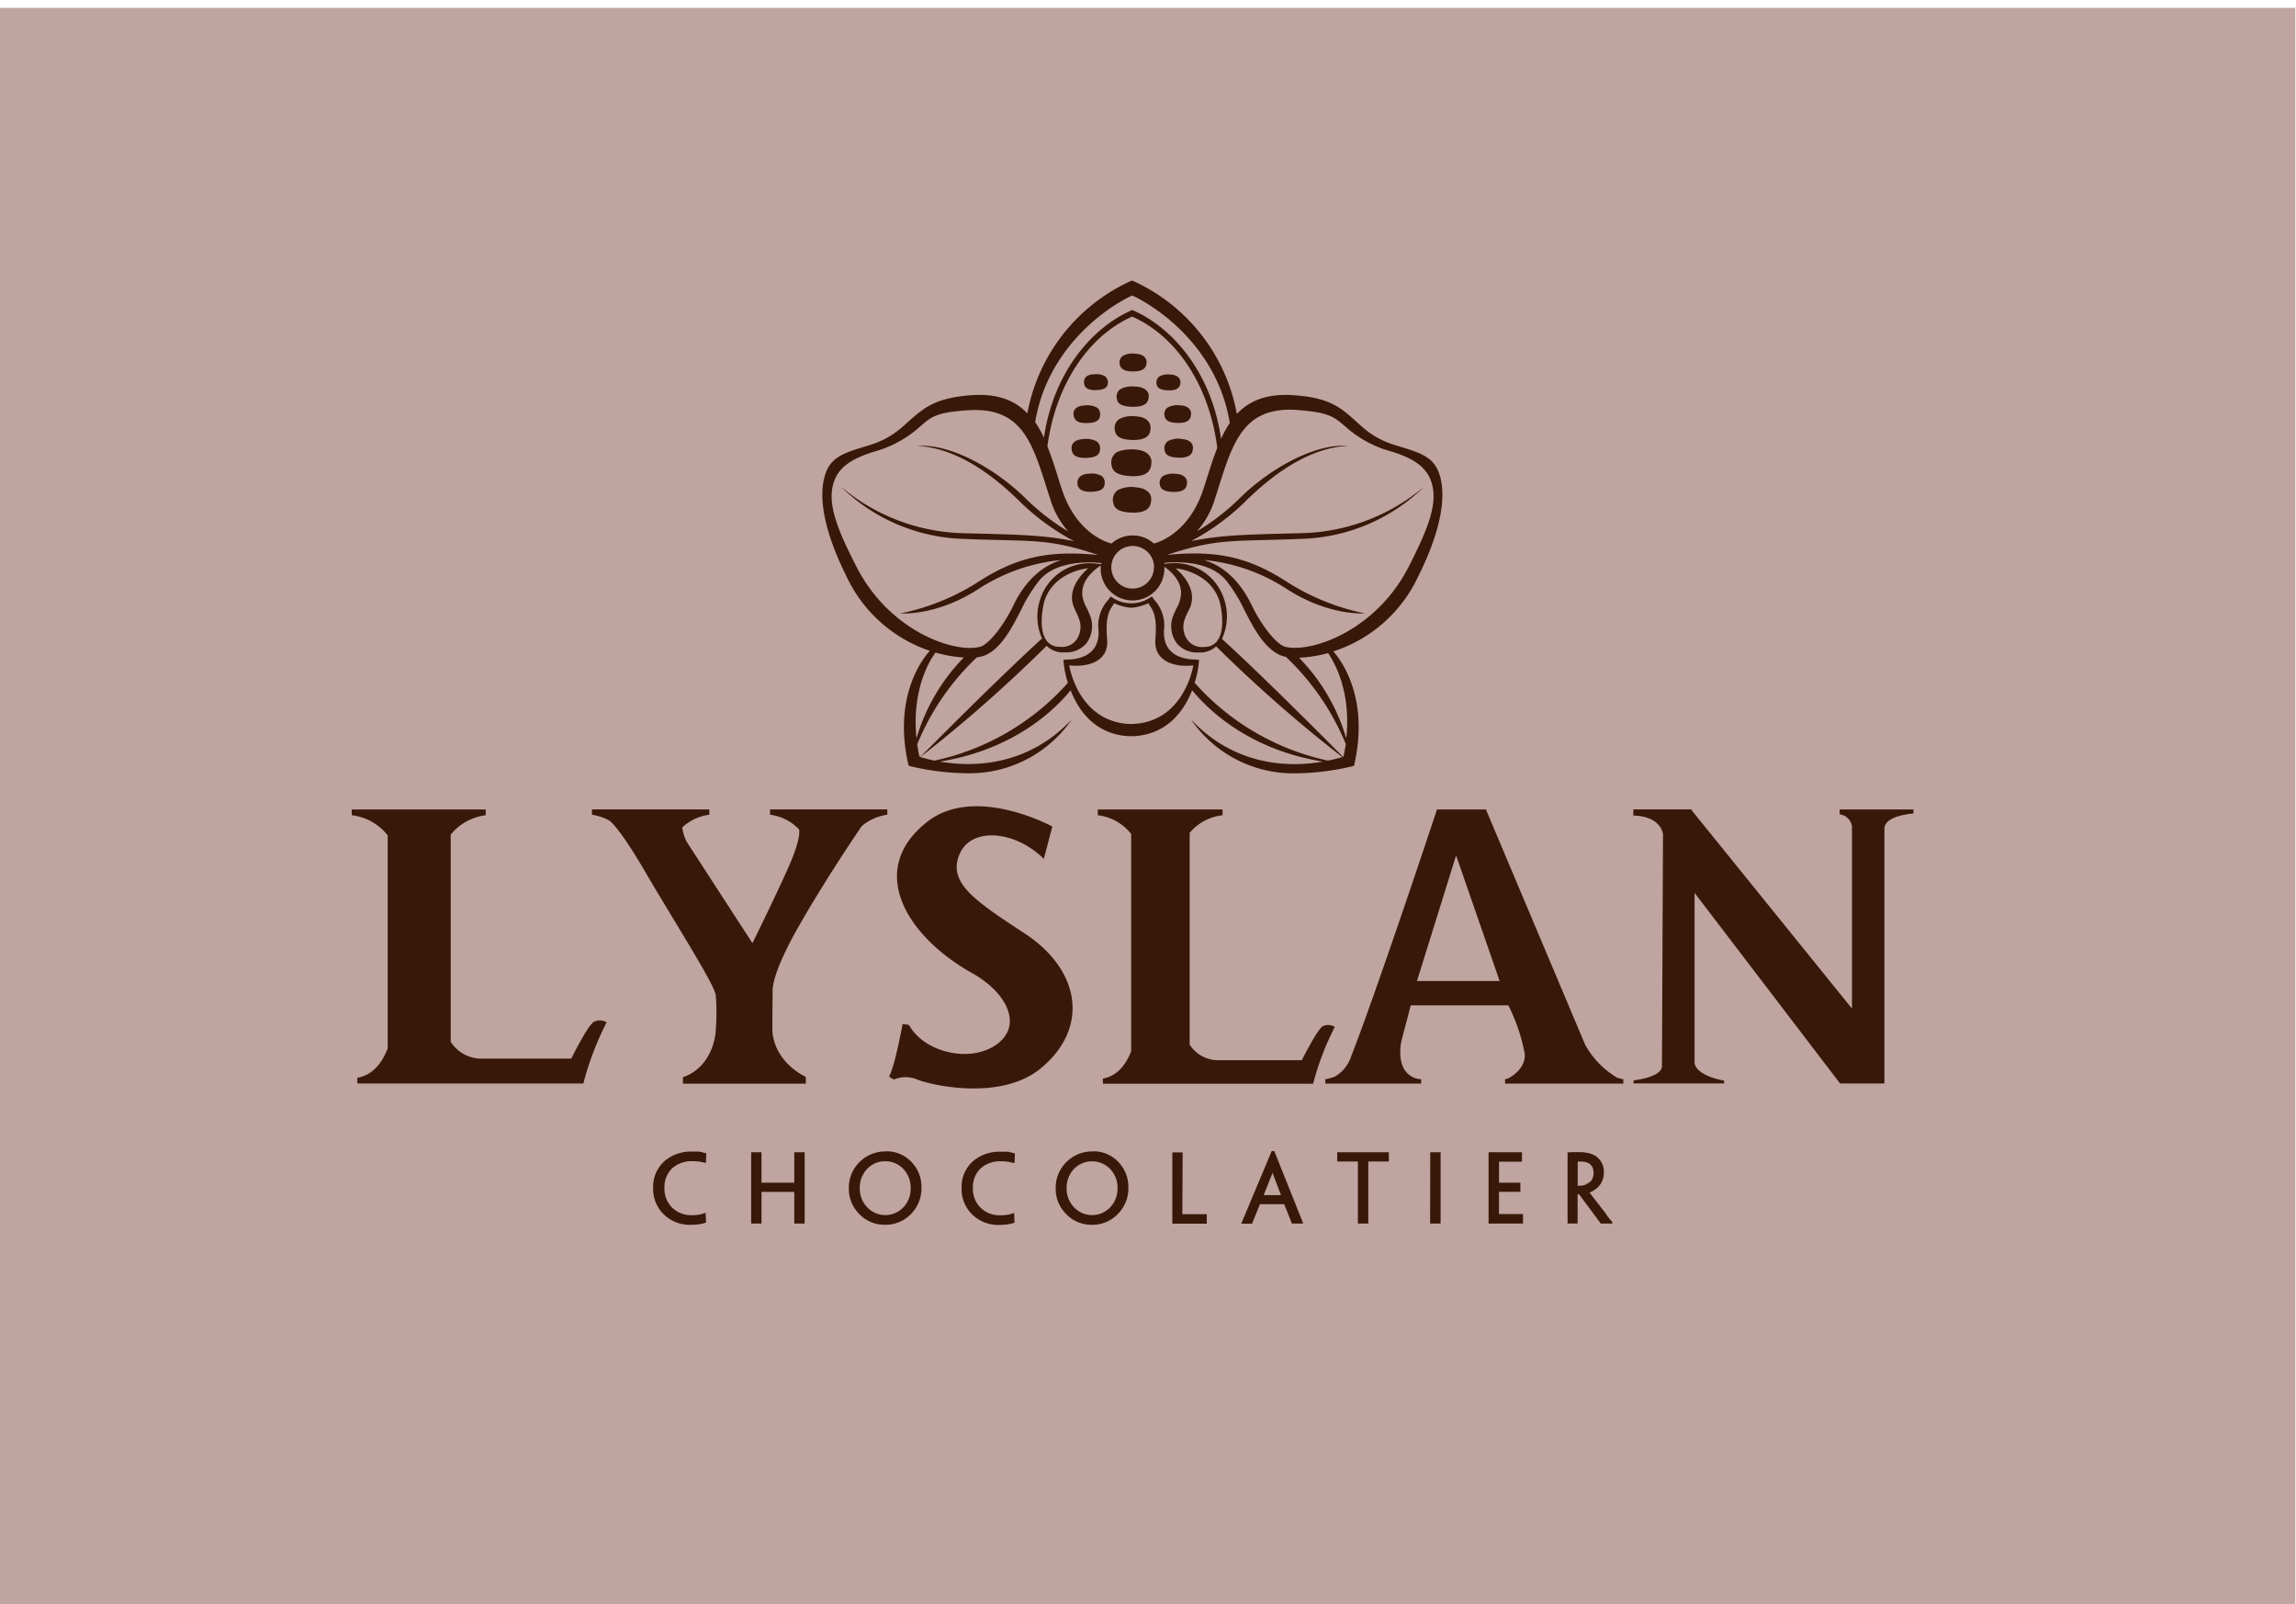 <svg id="Layer_1" data-name="Layer 1" xmlns="http://www.w3.org/2000/svg" viewBox="0 0 400.04 279.43"><defs><style>.cls-1{fill:#bfa4a0;}.cls-2{fill:#381808;}</style></defs><rect class="cls-1" x="-2.5" y="1.37" width="402.42" height="279.09"/><path class="cls-2" d="M197.46,76.64c3,0,3-1.52,3-2.2s-.48-1.84-2.62-1.92a4.75,4.75,0,0,0-2.91.52,1.94,1.94,0,0,0-.7,1.86C194.36,75.49,194.48,76.6,197.46,76.64Zm0-5.78c2.67,0,2.66-1.3,2.69-1.88s-.42-1.57-2.34-1.64a4.37,4.37,0,0,0-2.61.45,1.59,1.59,0,0,0-.63,1.58C194.67,69.88,194.77,70.83,197.45,70.86Zm-8.18,2.83c2.21,0,2.3-.86,2.39-1.3a1.44,1.44,0,0,0-.52-1.38,3.58,3.58,0,0,0-2.16-.39c-1.59.06-2,.93-1.95,1.43S187.05,73.72,189.27,73.69Zm8.24-9c2.23,0,2.22-1.14,2.25-1.64s-.36-1.38-2-1.44a3.49,3.49,0,0,0-2.16.39,1.43,1.43,0,0,0-.53,1.39C195.2,63.85,195.29,64.68,197.51,64.71Zm5.9,6.3a1.45,1.45,0,0,0-.53,1.38c.09.44.18,1.27,2.4,1.3s2.2-1.14,2.23-1.64-.35-1.37-1.95-1.43A3.53,3.53,0,0,0,203.41,71Zm2.35,5.45a3.72,3.72,0,0,0-2.31.42,1.5,1.5,0,0,0-.56,1.47c.09.48.18,1.36,2.56,1.39s2.36-1.21,2.39-1.75S207.46,76.52,205.76,76.46Zm-8.08,1.84c-2.4-.09-3.25.59-3.25.59a2.15,2.15,0,0,0-.79,2.07c.14.66.27,1.9,3.61,2s3.31-1.71,3.36-2.46S200.07,78.39,197.68,78.3Zm.09,6.58a5.07,5.07,0,0,0-3.1.56,2.06,2.06,0,0,0-.75,2c.13.64.25,1.82,3.44,1.87s3.17-1.63,3.21-2.35S200.06,85,197.77,84.88Zm-5.22-19.31a3.07,3.07,0,0,0-1.94-.35c-1.43,0-1.77.83-1.75,1.28s0,1.5,2,1.47,2.07-.77,2.15-1.16A1.28,1.28,0,0,0,192.55,65.57ZM206.82,84c0-.51-.37-1.41-2-1.47a3.57,3.57,0,0,0-2.21.4,1.47,1.47,0,0,0-.54,1.42c.09.45.18,1.3,2.46,1.33S206.79,84.5,206.82,84Zm-15.16-5.63a1.54,1.54,0,0,0-.56-1.47,3.75,3.75,0,0,0-2.31-.42c-1.71.06-2.12,1-2.09,1.53s0,1.78,2.4,1.75S191.56,78.83,191.66,78.35Zm14-11.85c0-.45-.32-1.23-1.75-1.28a3.07,3.07,0,0,0-1.94.35,1.31,1.31,0,0,0-.47,1.24c.08.39.16,1.13,2.15,1.16S205.66,67,205.68,66.5ZM191.94,82.91a3.59,3.59,0,0,0-2.22-.4c-1.63.06-2,1-2,1.47s0,1.71,2.29,1.68,2.36-.88,2.45-1.33A1.46,1.46,0,0,0,191.94,82.91Zm-57.37,96.66c0-3,.05-6.8.05-6.8s-.5-2.52,4.39-11.15,11.1-17.68,11.12-17.71a8.63,8.63,0,0,1,4.47-2c0-.09,0-.92,0-.92H134.17s0,.83,0,.92a8.37,8.37,0,0,1,5.06,2.57s.43,1.32-1.66,6.13-6.47,13.67-6.47,13.67l-11.44-17.63a7.93,7.93,0,0,1-.79-2.53,8.56,8.56,0,0,1,4.71-2.21c0-.09,0-.92,0-.92H103.14s0,.83,0,.92a9.55,9.55,0,0,1,3,1c.3.2,1.94,1.51,6.31,9,4.92,8.42,11.93,19.37,12.25,21.37a38,38,0,0,1,0,6.31s-.21,6.08-5.72,8.06a9.8,9.8,0,0,1,0,1.11H140.4v-1.19S135,185.23,134.57,179.57Zm114.6,33.55H251V200.7h-1.8ZM233,202.31h3.59v10.81h1.81V202.31h3.58V200.7h-9Zm-2.65-23.47c-1,.78-3.53,5.83-3.53,5.83H211.93a5.93,5.93,0,0,1-4.65-2.71v-36.9A8.73,8.73,0,0,1,213,142a8,8,0,0,0,0-1H191.27s0,.88,0,1a8.65,8.65,0,0,1,5.82,3.27v37.81c-.67,1.79-2.1,4.3-4.91,4.78a4.61,4.61,0,0,0,0,.91h36.61a48.07,48.07,0,0,1,3.78-9.9A2.16,2.16,0,0,0,230.31,178.84ZM222,200.5h-.43L218,209l-.51,1.23-1.22,2.91h1.89l.17-.45.05-.13,1.15-2.81h4.22l1.2,3,.12.37h2l-5-12.51Zm-1.82,7.67,1.25-3.16c.12-.29.21-.54.29-.76.07.22.16.47.27.76l1.2,3.16Zm41-.58h3.72V206h-3.72v-3.65h4V200.7h-5.82v12.42h6v-1.65h-4.19Zm18.76,4-3-3.88a3,3,0,0,0,.84-.43c.18-.12.36-.26.53-.4a4.07,4.07,0,0,0,.55-.63,3.66,3.66,0,0,0,.59-2.06,3.57,3.57,0,0,0-.23-1.33,3,3,0,0,0-.57-.94,3.41,3.41,0,0,0-.7-.6,3.51,3.51,0,0,0-.65-.31,6.82,6.82,0,0,0-2.26-.33c-.29,0-.64,0-1.06,0l-.86.05v12.38h1.75V208h.24l3.75,5.05.05.07h1.83l.18,0v-.25l-.05-.05C280.63,212.56,280.31,212.14,279.87,211.56Zm-3.53-5.31a3,3,0,0,1-1.24.26h-.28v-4.22h.44c1.56,0,2.32.64,2.32,2h0a2.19,2.19,0,0,1-.39,1.32A2.31,2.31,0,0,1,276.34,206.25ZM320.53,141v.85a2.45,2.45,0,0,1,2.15,2.1v31.73L295,141.45l-.33-.46H284.58v1.07s4.48-.13,5.17,3.2l-.18,40.34c.13,2.06-4.95,2.58-4.95,2.58v.53H300.4v-.49s-4.66-.71-5.15-3v-29.7l25.35,33.2h7.73V144.28c.1-2.29,5.06-2.58,5.06-2.58V141Zm-38.71,46.75A15.24,15.24,0,0,1,276.2,182l-17.3-41h-8.53S240,172.3,235.44,183.94a6.37,6.37,0,0,1-2.8,3.55,7.27,7.27,0,0,1-1.72.49,6.38,6.38,0,0,0,0,.76h16.69s0-.68,0-.76a3.52,3.52,0,0,1-2.43-1.07c-1.89-1.92-1-5.62-1-5.62l1.62-6.18h17a31.35,31.35,0,0,1,2.87,8.51c.12,2.43-2.15,3.83-2.95,4.25-.17,0-.31.08-.49.11,0,.08,0,.76,0,.76h20.61s0-.68,0-.76A8.52,8.52,0,0,1,281.82,187.74Zm-34.94-16.87L253.7,149l7.59,21.88ZM162,113.36c-1.28,1.42-6.37,7.93-3.78,19.64l.08.33.32.13a44.47,44.47,0,0,0,10,1.23,21.63,21.63,0,0,0,18.14-9.4c-7.94,8.45-17.71,8.29-23,7.36,11.21-1.81,18.65-7.38,22.78-12.42,1.35,3.47,4.22,7.7,10.18,8h.07l.33,0,.34,0h.06c6-.33,8.84-4.57,10.19-8,4.13,5,11.57,10.62,22.79,12.43-5.33.93-15.1,1.09-23-7.36a21.62,21.62,0,0,0,18.14,9.4,44.58,44.58,0,0,0,10-1.23l.32-.13L236,133c2.53-11.43-2.26-17.91-3.69-19.54a24.66,24.66,0,0,0,14.76-13c3.86-7.68,5.24-14.3,3.5-18.44-1.16-2.77-3.86-3.35-7.53-4.5-4-1.23-5.71-3.22-7.39-4.68-2.14-1.86-4.17-3.61-10.26-4-4.72-.34-7.74,1-9.89,3.26a31.65,31.65,0,0,0-17.72-23l-.55-.23-.54.23A31.66,31.66,0,0,0,179,72c-2.14-2.23-5.15-3.5-9.8-3.16-6.09.44-8.12,2.19-10.26,4-1.69,1.46-3.43,3.45-7.39,4.68-3.67,1.15-6.37,1.73-7.53,4.5-1.74,4.14-.36,10.76,3.5,18.44A24.7,24.7,0,0,0,162,113.36Zm.94.29a22.54,22.54,0,0,0,5,.87,33.62,33.62,0,0,0-8.26,14.1C158.85,120.4,161.78,115.31,163,113.65Zm-2.75,18.13c-.16-.73-.28-1.45-.38-2.15A43.65,43.65,0,0,1,170.2,114.5a5.69,5.69,0,0,0,1.35-.32c2.81-1.15,4.65-4.56,6.48-8.2a26.46,26.46,0,0,1,2.88-4.65c2.92-3.93,9.66-3.42,11-3.25a1.23,1.23,0,0,0,0,.19h0l-1-.1a9,9,0,0,0-9.68,6.25,9.29,9.29,0,0,0,.33,6.79h0c-7.5,6.82-19.13,18.54-21.19,20.62Zm40.86-37.1a5.53,5.53,0,0,0-7.39,0c-1.23-.32-6.29-2.1-8.71-9.62l-.54-1.7c-.62-2-1.23-3.86-1.92-5.61,1.44-10.77,7.13-19.21,14.77-22.61C205,58.58,210.69,67.1,212.09,78c-.66,1.69-1.24,3.5-1.84,5.39l-.54,1.7C207.33,92.45,202.4,94.31,201.06,94.68Zm0,4.13a3.71,3.71,0,1,1-3.71-3.71A3.71,3.71,0,0,1,201.08,98.81Zm-13.81,7.29a12.69,12.69,0,0,1,.75,1.67,3.9,3.9,0,0,1-.37,3.57,3.14,3.14,0,0,1-3,1.32,2.66,2.66,0,0,1-2.34-1.17c-1.16-1.66-.83-4.87-.29-6.86,1.36-4.12,5.47-5.41,7.61-5.65C186.6,101.67,186.29,104.2,187.27,106.1Zm10.3,20-.2,0v0l-.24,0-.24,0v0l-.2,0c-7.82-.45-10-8.06-10.37-10.21,3.07.36,7-.55,6.6-4.6-.41-4.72.84-5.41,1.23-6.22a9.46,9.46,0,0,0,2.74.78v0l.24,0,.24,0v0a9.37,9.37,0,0,0,2.74-.78c.39.81,1.64,1.5,1.23,6.22-.35,4,3.53,5,6.61,4.6C207.55,118,205.4,125.64,197.57,126.09Zm33.85,6.39a43.3,43.3,0,0,1-23.24-13.56,18.91,18.91,0,0,0,.7-3.22l.06-.77-.63-.06c-1.3,0-5.75-.31-5.47-5.11a6.66,6.66,0,0,0-1.76-5.36l-.33-.51-.53.31a5.87,5.87,0,0,1-6.18,0l-.52-.31-.33.51a6.66,6.66,0,0,0-1.76,5.36c.28,4.8-4.18,5.11-5.47,5.11l-.64.06.07.77a18,18,0,0,0,.7,3.23,43.26,43.26,0,0,1-23.24,13.55c-1.11-.23-1.95-.47-2.46-.63a248.27,248.27,0,0,0,22-19.37,4,4,0,0,0,2.57,1.14l.62,0a4.58,4.58,0,0,0,3.73-1.57,5,5,0,0,0,.75-4.55,11.86,11.86,0,0,0-.81-1.82c-1.08-2.11-1.19-4.62,2.56-7.2,0,.1,0,.21,0,.31a5.55,5.55,0,1,0,11.09,0s0-.06,0-.09c3.43,2.5,3.3,4.93,2.26,7a11.91,11.91,0,0,0-.82,1.82,5,5,0,0,0,.75,4.55,4.6,4.6,0,0,0,3.74,1.57l.62,0a4.07,4.07,0,0,0,2.47-1.07,245.38,245.38,0,0,0,22,19.3C233.38,132,232.53,132.25,231.42,132.48ZM204.85,99c2.14.24,6.25,1.53,7.61,5.65.55,2,.87,5.2-.29,6.86a2.66,2.66,0,0,1-2.34,1.17,3.12,3.12,0,0,1-3-1.32,3.87,3.87,0,0,1-.38-3.57,11.6,11.6,0,0,1,.76-1.67C208.16,104.2,207.86,101.67,204.85,99Zm29.23,32.8-.11,0c-2.05-2.07-13.57-13.69-21.07-20.52a9.26,9.26,0,0,0,.39-6.88,9,9,0,0,0-9.69-6.25l-.71.07,0-.17c1.48-.18,8-.6,10.9,3.26a26.46,26.46,0,0,1,2.88,4.65c1.83,3.64,3.67,7,6.48,8.2a6,6,0,0,0,.89.25,43.79,43.79,0,0,1,10.45,15.2C234.36,130.33,234.24,131.05,234.08,131.78Zm.49-3.16a33.62,33.62,0,0,0-8.24-14.08,22.83,22.83,0,0,0,5.06-.8C232.6,115.49,235.42,120.56,234.57,128.62Zm-8.45-57.21c5.67.41,6.38,1.25,8.44,3a19.71,19.71,0,0,0,7.88,4.22c3.29,1,5.73,2.36,6.75,4.77,1.56,3.72-.1,8.18-3.79,15.37-5.7,11.1-17,15-21.48,13.86-1.48-.38-4.06-3.57-5.83-7.23-2.32-4.82-5.46-7-8.31-7.88a31.81,31.81,0,0,1,14.34,5c7.34,4.76,13.43,4.29,13.7,4.3a39.89,39.89,0,0,1-13.4-5.37c-6.61-4.3-12.07-5.7-21.11-4.81,9.1-3,11.41-2.29,23.66-2.81a31.81,31.81,0,0,0,21.2-9.11,34.3,34.3,0,0,1-21.58,8.13c-9.61.24-13.76.32-19.06,1.38a40.77,40.77,0,0,0,9.13-6.59c5.1-5.1,11.46-9.69,18.22-10-5.81-.45-13.77,4-19.09,9.33a39.31,39.31,0,0,1-7.24,5.55,15.1,15.1,0,0,0,3.15-5.71c.19-.57.37-1.14.54-1.7C214.88,76.76,216.79,70.74,226.12,71.41ZM197.27,51.46c5.54,2.62,15,9.91,17,22.21a18.29,18.29,0,0,0-1.52,2.77c-1.73-12-8.8-19.44-15.08-22.27l-.39-.17-.39.17c-6.24,2.82-13.26,10.2-15,22.07a18.14,18.14,0,0,0-1.53-2.71C182.37,61.32,191.76,54.07,197.27,51.46Zm-51.79,32c1-2.41,3.46-3.74,6.75-4.77a19.71,19.71,0,0,0,7.88-4.22c2.06-1.79,2.77-2.63,8.44-3,9.33-.67,11.24,5.35,13.87,13.69.18.56.36,1.13.55,1.7a15.1,15.1,0,0,0,3.15,5.71A39.31,39.31,0,0,1,178.88,87c-5.32-5.33-13.28-9.78-19.09-9.33,6.76.32,13.12,4.91,18.22,10a40.55,40.55,0,0,0,9.13,6.59c-5.3-1.06-9.45-1.14-19.06-1.38a34.3,34.3,0,0,1-21.58-8.13,31.81,31.81,0,0,0,21.2,9.11c12.25.52,14.56-.22,23.66,2.81-9-.89-14.5.51-21.11,4.81a39.89,39.89,0,0,1-13.4,5.37c.27,0,6.36.46,13.7-4.3a31.81,31.81,0,0,1,14.34-5c-2.85.9-6,3.06-8.31,7.88-1.77,3.66-4.35,6.85-5.83,7.23-4.53,1.17-15.78-2.76-21.48-13.86C145.58,91.62,143.92,87.16,145.48,83.44ZM121.84,200.59l-.52,0c-.23,0-.47,0-.72,0a7,7,0,0,0-4.86,1.69,6,6,0,0,0-1.94,4.63h0a6.16,6.16,0,0,0,2,4.75,6.46,6.46,0,0,0,4.55,1.68,10.14,10.14,0,0,0,1.46-.1,5.78,5.78,0,0,0,1.08-.25l.13-.05-.08-1.69-.57.19-.33.09a8.33,8.33,0,0,1-1.51.13,4.72,4.72,0,0,1-3.41-1.3,4.59,4.59,0,0,1-1.35-3.42,4.53,4.53,0,0,1,1.33-3.43,5.06,5.06,0,0,1,3.61-1.25,7.12,7.12,0,0,1,1.39.11c.27.06.49.11.65.16H123l.06-1.66-.14,0A9.22,9.22,0,0,0,121.84,200.59ZM138.39,206h-5.71V200.7h-1.8v12.42h1.8V207.6h5.71v5.52h1.81V200.7h-1.81Zm16-5.44a6.33,6.33,0,0,0-4.64,1.86,6.25,6.25,0,0,0-1.85,4.59,6.11,6.11,0,0,0,1.82,4.45,6,6,0,0,0,4.45,1.87,6.12,6.12,0,0,0,4.59-1.91,6.31,6.31,0,0,0,1.79-4.54h0a6.21,6.21,0,0,0-1.75-4.49A5.9,5.9,0,0,0,154.34,200.54Zm4.28,6.38a4.72,4.72,0,0,1-1.25,3.33,4.34,4.34,0,0,1-6.34,0,4.65,4.65,0,0,1-1.28-3.3,4.72,4.72,0,0,1,1.26-3.34,4.19,4.19,0,0,1,3.16-1.36,4.25,4.25,0,0,1,3.18,1.35,4.73,4.73,0,0,1,1.27,3.34Zm-55.34-28.83c-1.11.85-3.8,6.28-3.8,6.28h-16a6.38,6.38,0,0,1-5-2.92V145.37A9.35,9.35,0,0,1,84.63,142c0-.1,0-1,0-1H61.3a9.15,9.15,0,0,0,0,1,9.26,9.26,0,0,1,6.25,3.52v37.07c-.71,1.92-2.24,4.62-5.27,5.13a4.58,4.58,0,0,0,0,1h39.36a51.82,51.82,0,0,1,4.06-10.65A2.34,2.34,0,0,0,103.28,178.09Zm87.11,22.45a6.35,6.35,0,0,0-4.65,1.86,6.25,6.25,0,0,0-1.85,4.59,6.11,6.11,0,0,0,1.82,4.45,6,6,0,0,0,4.46,1.87,6.11,6.11,0,0,0,4.58-1.91,6.32,6.32,0,0,0,1.8-4.54h0a6.25,6.25,0,0,0-1.75-4.49A5.93,5.93,0,0,0,190.39,200.54Zm4.27,6.38a4.72,4.72,0,0,1-1.25,3.33,4.34,4.34,0,0,1-6.34,0,4.65,4.65,0,0,1-1.28-3.3,4.72,4.72,0,0,1,1.26-3.34,4.39,4.39,0,0,1,6.34,0,4.69,4.69,0,0,1,1.27,3.34Zm-19.13-6.33-.52,0c-.23,0-.47,0-.71,0a7.07,7.07,0,0,0-4.87,1.69,6,6,0,0,0-1.94,4.63h0a6.16,6.16,0,0,0,2,4.75,6.46,6.46,0,0,0,4.55,1.68,10.37,10.37,0,0,0,1.47-.1,6.18,6.18,0,0,0,1.08-.25l.13-.05-.08-1.69-.58.19a2,2,0,0,1-.33.09,8.33,8.33,0,0,1-1.51.13,4.73,4.73,0,0,1-3.41-1.3,4.63,4.63,0,0,1-1.35-3.42,4.53,4.53,0,0,1,1.33-3.43,5.06,5.06,0,0,1,3.61-1.25,7.29,7.29,0,0,1,1.4.11l.64.16h.28l.06-1.66-.14,0A9.22,9.22,0,0,0,175.53,200.59Zm30.48.11h-1.8v12.42h6v-1.65H206ZM178.4,162.5c-8.88-5.8-13.19-8.81-11.25-13.64s9.6-4.32,14.72.74l1.48-5.63s-13.47-7.39-21.83-.8c-10.7,8.45-3.44,20,7.84,26.32,4.88,2.73,7.25,6.6,6.43,9.55-.88,3.14-5.26,5.26-10.06,4.32-5.69-1.14-7.34-4.83-7.34-4.83l-1.13-.18s-1.31,7.28-2.33,9.1c0,.23.85.57.85.57a5.22,5.22,0,0,1,4,0c2.16.91,14.5,3.88,21.55-1.93C189.77,179.15,188.41,169,178.4,162.5Z"/></svg>